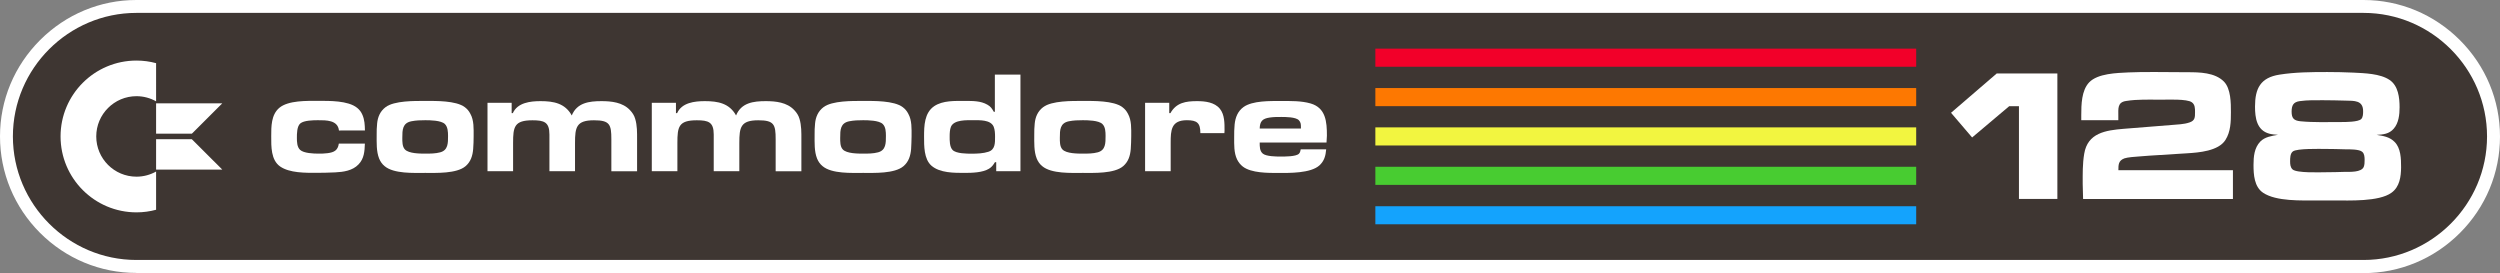 <?xml version="1.0" encoding="utf-8"?>
<!-- Generator: Adobe Illustrator 25.4.1, SVG Export Plug-In . SVG Version: 6.00 Build 0)  -->
<svg version="1.1" id="Layer_1" xmlns="http://www.w3.org/2000/svg" xmlns:xlink="http://www.w3.org/1999/xlink" x="0px" y="0px"
	 viewBox="0 0 3839 419.3" style="enable-background:new 0 0 3839 419.3;" xml:space="preserve">
<rect x="0" y="0" width="3839" height="419.3" fill="#808080" stroke="none"/>
<style type="text/css">
	.st0{fill-rule:evenodd;clip-rule:evenodd;fill:#002684;}
	.st1{fill-rule:evenodd;clip-rule:evenodd;fill:#12506F;}
	.st2{fill-rule:evenodd;clip-rule:evenodd;fill:#247A5B;}
	.st3{fill-rule:evenodd;clip-rule:evenodd;fill:#36A346;}
	.st4{fill-rule:evenodd;clip-rule:evenodd;fill:#48CD31;}
	.st5{fill-rule:evenodd;clip-rule:evenodd;fill:#6AD534;}
	.st6{fill-rule:evenodd;clip-rule:evenodd;fill:#8CDD37;}
	.st7{fill-rule:evenodd;clip-rule:evenodd;fill:#AFE63A;}
	.st8{fill-rule:evenodd;clip-rule:evenodd;fill:#D1EE3D;}
	.st9{fill-rule:evenodd;clip-rule:evenodd;fill:#F3F640;}
	.st10{fill-rule:evenodd;clip-rule:evenodd;fill:#F6D730;}
	.st11{fill-rule:evenodd;clip-rule:evenodd;fill:#F9B721;}
	.st12{fill-rule:evenodd;clip-rule:evenodd;fill:#FB9811;}
	.st13{fill-rule:evenodd;clip-rule:evenodd;fill:#FE7801;}
	.st14{fill-rule:evenodd;clip-rule:evenodd;fill:#FE5C13;}
	.st15{fill-rule:evenodd;clip-rule:evenodd;fill:#FE4125;}
	.st16{fill-rule:evenodd;clip-rule:evenodd;fill:#FE2537;}
	.st17{fill-rule:evenodd;clip-rule:evenodd;fill:#14A4FE;}
	.st18{fill-rule:evenodd;clip-rule:evenodd;fill:#21AECB;}
	.st19{fill-rule:evenodd;clip-rule:evenodd;fill:#2EB998;}
	.st20{fill-rule:evenodd;clip-rule:evenodd;fill:#3BC364;}
	.st21{fill-rule:evenodd;clip-rule:evenodd;fill:#24795B;}
	.st22{fill-rule:evenodd;clip-rule:evenodd;fill:#48CC31;}
	.st23{fill-rule:evenodd;clip-rule:evenodd;fill:#6AD434;}
	.st24{fill-rule:evenodd;clip-rule:evenodd;fill:#8BDC37;}
	.st25{fill-rule:evenodd;clip-rule:evenodd;fill:#AEE53A;}
	.st26{fill-rule:evenodd;clip-rule:evenodd;fill:#D0ED3D;}
	.st27{fill-rule:evenodd;clip-rule:evenodd;fill:#F2F540;}
	.st28{fill-rule:evenodd;clip-rule:evenodd;fill:#F5D630;}
	.st29{fill-rule:evenodd;clip-rule:evenodd;fill:#F8B621;}
	.st30{fill-rule:evenodd;clip-rule:evenodd;fill:#FA9711;}
	.st31{fill-rule:evenodd;clip-rule:evenodd;fill:#FD7801;}
	.st32{fill-rule:evenodd;clip-rule:evenodd;fill:#F9500E;}
	.st33{fill-rule:evenodd;clip-rule:evenodd;fill:#F6281C;}
	.st34{fill-rule:evenodd;clip-rule:evenodd;fill:#F20029;}
	.st35{fill:#002684;}
	.st36{fill:#F20029;}
	.st37{fill:#FFFFFF;}
	.st38{fill-rule:evenodd;clip-rule:evenodd;fill:#14A3FD;}
	.st39{fill-rule:evenodd;clip-rule:evenodd;fill:#3E3632;}
	.st40{fill:#282422;}
	.st41{fill:url(#SVGID_1_);}
	.st42{fill:url(#SVGID_00000102538554092454282850000007452456147224551556_);}
	.st43{fill:url(#SVGID_00000091702073982285367220000015377065719763071637_);}
	.st44{fill:url(#SVGID_00000054257399061054857420000018130663346347398582_);}
	.st45{fill:url(#SVGID_00000163767242606276650990000012333735617613547677_);}
	.st46{fill:url(#SVGID_00000049187979754376314820000003434126905514538375_);}
	.st47{fill:url(#SVGID_00000090270183124631133970000004826867172810170503_);}
	.st48{fill:url(#SVGID_00000090271490244639939530000016389058482271809683_);}
	.st49{fill:url(#SVGID_00000021804812377126044430000008465764248585071495_);}
	.st50{fill:url(#SVGID_00000121280451703790758240000010418221991252868507_);}
	.st51{fill:url(#SVGID_00000175288904991698638960000017156152851122041241_);}
	.st52{fill:url(#SVGID_00000021091592523366557270000009050250229530009023_);}
	.st53{fill:url(#SVGID_00000173882595437764780320000014436393515679374996_);}
	.st54{fill:url(#SVGID_00000055704837560849082560000009326388811759110044_);}
	.st55{fill:url(#SVGID_00000064344483227199163510000016564938992913652378_);}
	.st56{fill:url(#SVGID_00000089557230669199265860000005576810586434515369_);}
	.st57{fill:url(#SVGID_00000146495121841517209430000004974545101571312802_);}
	.st58{fill:url(#SVGID_00000055674316343375502340000018350131027028059294_);}
	.st59{fill:url(#SVGID_00000099633904357776082980000010494267598480331180_);}
	.st60{fill:url(#SVGID_00000079473470503444305540000013815499818365490314_);}
	.st61{fill:url(#SVGID_00000119808027341363068570000008821926232661810098_);}
	.st62{fill:url(#SVGID_00000081646073789626601020000010353703672244307595_);}
	.st63{fill:url(#SVGID_00000071520453685444077380000015558216992531189403_);}
	.st64{fill:url(#SVGID_00000132056841609353612390000003765248609034600126_);}
	.st65{fill:url(#SVGID_00000018238351855284890620000012524999984962747030_);}
	.st66{fill:url(#SVGID_00000086665997043918258230000001968570683128512391_);}
	.st67{fill:url(#SVGID_00000093873344040468592070000016797256093874225078_);}
	.st68{fill:url(#SVGID_00000005966347447345908110000002356305533358712245_);}
	.st69{fill:url(#SVGID_00000087379578891180628770000000911595468192027065_);}
	.st70{fill-rule:evenodd;clip-rule:evenodd;fill:#FFFFFF;}
	.st71{fill:url(#SVGID_00000144300167474429489470000014939040431910783654_);}
	.st72{fill:url(#SVGID_00000139982857707071143070000018182792893383632528_);}
	.st73{fill:url(#SVGID_00000008848583564525056810000005700552741716320143_);}
	.st74{fill:url(#SVGID_00000162347758086224641230000005886962303278448007_);}
	.st75{fill:url(#SVGID_00000005965284275840999310000000870459219648819862_);}
	.st76{fill:url(#SVGID_00000015338412410721895640000015409018410241386906_);}
	.st77{fill:url(#SVGID_00000161597660183174156420000005378573827217330091_);}
	.st78{fill:url(#SVGID_00000053525465628388017390000011984308812161153707_);}
	.st79{fill:url(#SVGID_00000085968686038292327610000014604915086285804673_);}
	.st80{fill:url(#SVGID_00000179623492871790486450000000597783301880039300_);}
	.st81{fill:url(#SVGID_00000114066908821750382380000004176305311242836617_);}
	.st82{fill:url(#SVGID_00000065797057843979630350000011624456977959236261_);}
	.st83{fill:url(#SVGID_00000130612995671542985780000011827015466446289594_);}
	.st84{fill:url(#SVGID_00000007414723767757884610000003332617560850183321_);}
	.st85{fill:url(#SVGID_00000179645535420518772910000012646524578255961780_);}
	.st86{fill:url(#SVGID_00000153694840734441647930000005145402777472249256_);}
	.st87{fill:url(#SVGID_00000018225117950938801360000000548717346478949559_);}
	.st88{fill:url(#SVGID_00000097497493163743688590000007242786450849829535_);}
	.st89{fill:url(#SVGID_00000002384954319439959890000006565738704481016712_);}
	.st90{fill:url(#SVGID_00000105399435850930901730000010144130697270484137_);}
	.st91{fill:url(#SVGID_00000006697059650920141100000017215396691024253328_);}
	.st92{fill:url(#SVGID_00000124152272510928696400000011177480932300007076_);}
	.st93{fill:url(#SVGID_00000031924116961119879000000016489757801634485172_);}
	.st94{fill:url(#SVGID_00000018215203418624048770000005700593680759778955_);}
	.st95{fill:url(#SVGID_00000027562971542067203970000006788177995485457301_);}
	.st96{fill:url(#SVGID_00000077289388911811228770000003999475842139495316_);}
	.st97{fill:url(#SVGID_00000017489767264872663860000004424676673033141639_);}
	.st98{fill:url(#SVGID_00000124873470002305598410000008648862532955011746_);}
	.st99{fill:url(#SVGID_00000091711788883264188340000003418455791197906334_);}
	.st100{fill:#0F2166;}
	.st101{fill:#FD2537;}
</style>
<g>
	<g>
		<g>
			<path class="st70" d="M209.5,419.1c-55.8,0-108.4-21.9-148.1-61.6C21.9,317.9,0,265.3,0,209.5S21.9,101.2,61.6,61.5
				C101.3,21.9,153.8,0,209.5,0h3419.8c55.8,0,108.4,21.9,148.1,61.6s61.6,92.3,61.6,148.1s-21.9,108.4-61.6,148.1
				c-39.7,39.7-92.3,61.6-148.1,61.6H209.5V419.1z"/>
			<path id="path5_00000052081411730146360750000013120783555201616292_" class="st39" d="M3629.4,19.8
				c104.4,0,189.7,85.4,189.7,189.7l0,0c0,104.4-85.4,189.7-189.7,189.7H209.5c-104.4,0-189.7-85.4-189.7-189.7l0,0
				c0-104.4,85.4-189.7,189.7-189.7L3629.4,19.8L3629.4,19.8z"/>
			<g>
				<polygon id="polygon7_00000086653158375935135580000015650399111608890267_" class="st34" points="2112,74.7 2112,74.7 
					2942.5,74.7 2942.5,102.5 2112,102.5 				"/>
				<polygon class="st31" points="2112,135.2 2112,135.2 2942.5,135.2 2942.5,163 2112,163 				"/>
				<polygon class="st27" points="2112,195.6 2112,195.6 2942.5,195.6 2942.5,223.4 2112,223.4 				"/>
				<polygon class="st22" points="2112,256.1 2112,256.1 2942.5,256.1 2942.5,283.9 2112,283.9 				"/>
				<polygon id="polygon15_00000070118844864200050390000011450833079232905088_" class="st38" points="2112,316.7 2112,316.7 
					2942.5,316.7 2942.5,344.4 2112,344.4 				"/>
			</g>
		</g>
		<g>
			<path class="st37" d="M520.5,200.4c-1.8-16.2-19.8-15.8-32.4-15.8c-6.9,0-21.3,0.2-26.9,4.9c-5.3,4.4-5.3,16-5.3,22.2
				c0,6,0.2,14,4.9,18.4c5.6,5.3,20.9,5.8,28,5.8c4.9,0,9.6,0,14.4-0.7c9.8-1.3,15.6-4.2,17.1-14.7h40c-0.4,11.8-1.1,23.1-9.8,32
				c-9.1,9.6-23.1,11.6-35.8,12.2c-9.6,0.4-18.9,0.7-28.4,0.7c-17.1,0-41.6,0.4-56.2-9.8c-14.2-10-13.6-30.9-13.6-46.2
				c0-15.1-0.2-33.1,12.4-43.8c13.8-11.6,42.5-10.7,59.3-10.7c16.9,0,46.2-0.7,60.2,10.7c3.8,3.1,6.2,6.2,8.2,10.9
				c3.3,7.8,3.6,15.3,3.8,23.8L520.5,200.4L520.5,200.4z"/>
			<path class="st37" d="M726.6,228.9c-0.9,10.2-3.6,19.3-11.6,26.2c-13.6,11.8-45.6,10.4-62.2,10.4c-17.3,0-48,1.6-62.2-10.4
				c-4-3.3-6.4-6.9-8.4-11.6c-4.4-10.9-3.8-24.7-3.8-36.2c0-5.8,0-11.8,0.7-17.6c0.9-10,4.7-18.9,12.9-25.1
				c13.3-10.2,45.1-9.6,60.9-9.6c16,0,47.3-0.7,60.9,9.6c3.8,2.9,6.2,5.8,8.4,10c5.8,10.2,5.1,23.3,5.1,34.7
				C727.3,215.8,727.1,222.4,726.6,228.9z M683.1,190.4c-5.8-5.6-22.7-5.8-30-5.8c-7.1,0-14.4,0.2-21.3,1.6
				c-13.8,2.7-14,13.3-14,25.3c0,5.8-0.2,13.6,4,18c6,6.4,23.3,6.4,31.3,6.4c7.6,0,15.6,0,22.9-2c12.2-3.3,12-14.4,12-25.3
				C688,202.7,687.7,194.9,683.1,190.4z"/>
			<path class="st37" d="M938.8,262.9v-49.1c0-22.7-2.4-29.1-26.7-29.1c-27.1,0-29.1,10.7-29.1,34.9v43.3h-39.3v-49.1v-7.3
				c0-19.1-8.2-21.8-26-21.8c-28,0-29.8,10-29.8,34.9v43.3h-39.3V157.9h37.1v15.8h1.8c7.3-16.2,26.9-18.4,42.7-18.4
				c20,0,37.6,3.3,47.8,22c8-19.6,26.7-22,45.6-22c15.3,0,32.4,1.8,43.6,13.6c3.8,4,6.7,8.2,8.2,13.6c3.1,10.2,2.9,21.1,2.9,31.6
				v48.9H938.8z"/>
			<path class="st37" d="M1191.1,262.9v-49.1c0-22.7-2.4-29.1-26.7-29.1c-27.1,0-29.1,10.7-29.1,34.9v43.3H1096v-49.1v-7.3
				c0-19.1-8.2-21.8-26-21.8c-28,0-29.8,10-29.8,34.9v43.3h-39.3V157.9h37.1v15.8h1.8c7.3-16.2,26.9-18.4,42.7-18.4
				c20,0,37.6,3.3,47.8,22c8-19.6,26.7-22,45.6-22c15.3,0,32.4,1.8,43.6,13.6c3.8,4,6.7,8.2,8.2,13.6c3.1,10.2,2.9,21.1,2.9,31.6
				v48.9H1191.1z"/>
			<path class="st37" d="M1399.1,228.9c-0.9,10.2-3.6,19.3-11.6,26.2c-13.6,11.8-45.6,10.4-62.2,10.4c-17.3,0-48,1.6-62.2-10.4
				c-4-3.3-6.4-6.9-8.4-11.6c-4.4-10.9-3.8-24.7-3.8-36.2c0-5.8,0-11.8,0.7-17.6c0.9-10,4.7-18.9,12.9-25.1
				c13.3-10.2,45.1-9.6,60.9-9.6c16,0,47.3-0.7,60.9,9.6c3.8,2.9,6.2,5.8,8.4,10c5.8,10.2,5.1,23.3,5.1,34.7
				C1399.7,215.8,1399.5,222.4,1399.1,228.9z M1355.5,190.4c-5.8-5.6-22.7-5.8-30-5.8c-7.1,0-14.4,0.2-21.3,1.6
				c-13.8,2.7-14,13.3-14,25.3c0,5.8-0.2,13.6,4,18c6,6.4,23.3,6.4,31.3,6.4c7.6,0,15.6,0,22.9-2c12.2-3.3,12-14.4,12-25.3
				C1360.4,202.7,1360.2,194.9,1355.5,190.4z"/>
			<path class="st37" d="M1529.8,262.9v-13.8h-2c-2.7,4.4-4.7,7.3-9.1,10c-9.8,6-26.2,6.4-37.3,6.4c-16.2,0-38.2,0.2-51.1-11.1
				c-11.6-10.2-11.3-30.4-11.3-44.7c0-16.4,0.4-36.4,15.6-46.7c13.3-8.9,32-8,47.3-8c11.6,0,24.2-0.2,34.4,5.8
				c5.1,2.9,6.9,5.8,9.8,10.9h1.6v-57.1h39.3v148.3H1529.8z M1525.8,194.4c-4.7-10.7-21.6-9.8-31.1-9.8c-9.8,0-29.6-1.1-34.4,10
				c-1.8,4.4-2,10.2-2,14.9c0,6.2-0.2,15.8,4.4,20.7c5.3,5.8,22.4,5.8,29.6,5.8c8,0,17.8-0.4,25.3-2.9c10.7-3.3,10.4-13.6,10.4-23.1
				C1528,205.1,1527.8,199.1,1525.8,194.4z"/>
			<path class="st37" d="M1736.4,228.9c-0.9,10.2-3.6,19.3-11.6,26.2c-13.6,11.8-45.6,10.4-62.2,10.4c-17.3,0-48,1.6-62.2-10.4
				c-4-3.3-6.4-6.9-8.4-11.6c-4.4-10.9-3.8-24.7-3.8-36.2c0-5.8,0-11.8,0.7-17.6c0.9-10,4.7-18.9,12.9-25.1
				c13.3-10.2,45.1-9.6,60.9-9.6c16,0,47.3-0.7,60.9,9.6c3.8,2.9,6.2,5.8,8.4,10c5.8,10.2,5.1,23.3,5.1,34.7
				C1737.1,215.8,1736.8,222.4,1736.4,228.9z M1692.8,190.4c-5.8-5.6-22.7-5.8-30-5.8c-7.1,0-14.4,0.2-21.3,1.6
				c-13.8,2.7-14,13.3-14,25.3c0,5.8-0.2,13.6,4,18c6,6.4,23.3,6.4,31.3,6.4c7.6,0,15.6,0,22.9-2c12.2-3.3,12-14.4,12-25.3
				C1697.7,202.7,1697.5,194.9,1692.8,190.4z"/>
			<path class="st37" d="M1880.2,204.4h-36.9c0-15.6-5.1-19.8-20.7-19.8c-24.2,0-24.9,15.3-24.9,34.7v43.6h-39.3V157.9h37.1v15.8
				h1.8c9.1-16.2,23.8-18.4,40.9-18.4c12.2,0,26.9,1.6,35.1,11.8c7.3,9.1,7.1,22.2,7.1,33.3C1880.4,201.6,1880.2,203.1,1880.2,204.4
				z"/>
			<path class="st37" d="M2037,218.9h-102.6c0,6-0.2,12.9,4.9,17.1c5.3,4.2,20.2,4.4,26.7,4.4c6.4,0,24.4,0.2,28.7-4.4
				c1.8-1.8,2.2-4.2,2.7-6.7h39.1c-0.9,10-2.9,17.8-10.4,24.7c-13.6,12.2-46,11.6-63.1,11.6c-15.6,0-41.6,0.2-54.5-9.8
				c-4-3.1-6.7-6.7-8.9-11.1c-4.9-10.2-4.4-22.9-4.4-33.8c0-6.7,0-13.3,0.7-19.8c1.1-10.7,4.7-20.2,13.6-26.7
				c13.8-10,41.3-9.3,57.6-9.3c14.9,0,31.1-0.4,45.6,3.8c23.3,6.9,24.9,28.2,24.9,49.3C2037.3,211.8,2037.3,215.3,2037,218.9z
				 M1997.7,194.9c0-4-0.2-7.1-3.1-10.2c-4.7-5.1-20.7-5.1-27.1-5.1c-6,0-12,0-17.8,0.9c-11.1,1.6-15.1,5.8-15.3,16.9h63.3V194.9z"
				/>
		</g>
		<g>
			<path class="st37" d="M147.8,209.5c0-34.1,27.7-61.8,61.8-61.8c10.9,0,21.2,2.9,30.1,7.9V97c-9.6-2.6-19.7-4-30.1-4
				C145.2,93,93,145.2,93,209.5s52.2,116.6,116.6,116.6c10.4,0,20.5-1.4,30.1-4v-58.7c-8.9,5-19.2,7.9-30.1,7.9
				C175.4,271.3,147.8,243.6,147.8,209.5z"/>
			<polygon class="st37" points="239.7,205.3 294.6,205.3 341.3,158.7 239.7,158.7 			"/>
			<polygon class="st37" points="239.7,213.8 239.7,260.4 341.3,260.4 294.6,213.8 			"/>
		</g>
		<g>
			<path class="st37" d="M3100.3,305.5V163.1h-15l-56.9,48l-32.4-37.9l70.2-60.4h93.1v192.7H3100.3z"/>
			<path class="st37" d="M3198.8,305.5c0-7.5-0.6-15.3-0.6-22.8c0-15.6-0.3-31.2,2.3-46.5c5.2-32.1,32.9-36.1,60.7-38.4l72.8-5.8
				c9.2-0.9,19.4-0.9,28.3-4c8.4-2.9,8.4-7.8,8.4-15.9c0-5.5,0-11.6-4.9-15c-7.2-5.5-38.4-4-46.8-4c-17.6,0-36.7-0.9-54.3,2
				c-13.3,2-11.8,11.6-11.8,23.1v6.4H3196v-7.8c0-15.9,0.3-37.9,12.1-50.3c13.3-13.9,42.8-14.4,60.4-15.3
				c12.4-0.6,24.9-0.6,37.3-0.6h5.5l47.7,0.3c18.5,0,42.2,0.3,56.1,14.4c10.7,11,10.7,32.9,10.7,47.1c0,14.4-0.3,29.8-8.4,42.5
				c-10.7,17.1-41,19.4-59,20.5c-13.9,0.9-27.5,1.7-41.3,2.6c-11,0.6-22,1.4-32.9,2.3c-4.9,0.3-17.3,1.2-22,2.9
				c-9.2,3.5-9.2,9.8-9.2,18.2h175.9v44.2h-230.1V305.5z"/>
			<path class="st37" d="M3672.3,296c-19.1,13.9-65,11.8-87.9,11.8h-26.3c-23.7,0-62.7,1.7-82.9-11.8c-13.6-9.2-14.7-27.7-14.7-42.8
				c0-12.7,1.2-26.3,10.4-35.8c6.9-7.2,17.6-8.7,27.2-10.4c-4.3-0.3-9-0.6-13.3-1.7c-19.4-5.2-22-24.3-22-41.6
				c0-28,8.4-44.5,37.6-49.1c24-3.8,49.1-4,73.4-4c13.3,0,26.6,0.3,39.9,0.9c17,0.9,41.3,1.4,55.8,11.3c13.3,9,15.3,27.2,15.3,41.9
				c0,11.3-1.4,24.3-9,32.9c-6.9,8.1-16.2,9-26.3,9.5c10.4,1.7,19.4,2.9,27.2,10.4c10.1,9.5,10.4,26.3,10.4,39.3
				C3687,271.1,3685,287,3672.3,296z M3627.6,233.3c-4.3-4.3-20.2-4-25.7-4c-10.4-0.3-20.8-0.6-31.2-0.6c-9.5,0-43.3-0.9-49.7,3.8
				c-4.3,3.2-4.3,10.4-4.3,15.3c0,4.3,0.3,9.2,3.8,12.4c6.6,5.8,42.2,4.3,50.6,4.3c10.1,0,20.2-0.3,30.3-0.6
				c7.2,0,24.6,0.9,28.3-7.5c1.4-3.2,1.4-7.5,1.4-11C3631.1,241.3,3630.8,236.1,3627.6,233.3z M3601.9,154.5
				c-11.6-0.3-22.8-0.6-34.4-0.6c-11.8,0-24.3-0.3-36.1,1.4c-9.8,1.4-12.4,6.6-12.4,16.2c0,10.1,3.5,13.6,13.3,14.7
				c20.5,2,42.5,1.2,63,1.2c6.6,0,26,0,30.6-4.6c2.9-2.9,2.9-8.4,2.9-12.1C3628.8,153.9,3615.2,154.8,3601.9,154.5z"/>
		</g>
	</g>
</g>
</svg>
